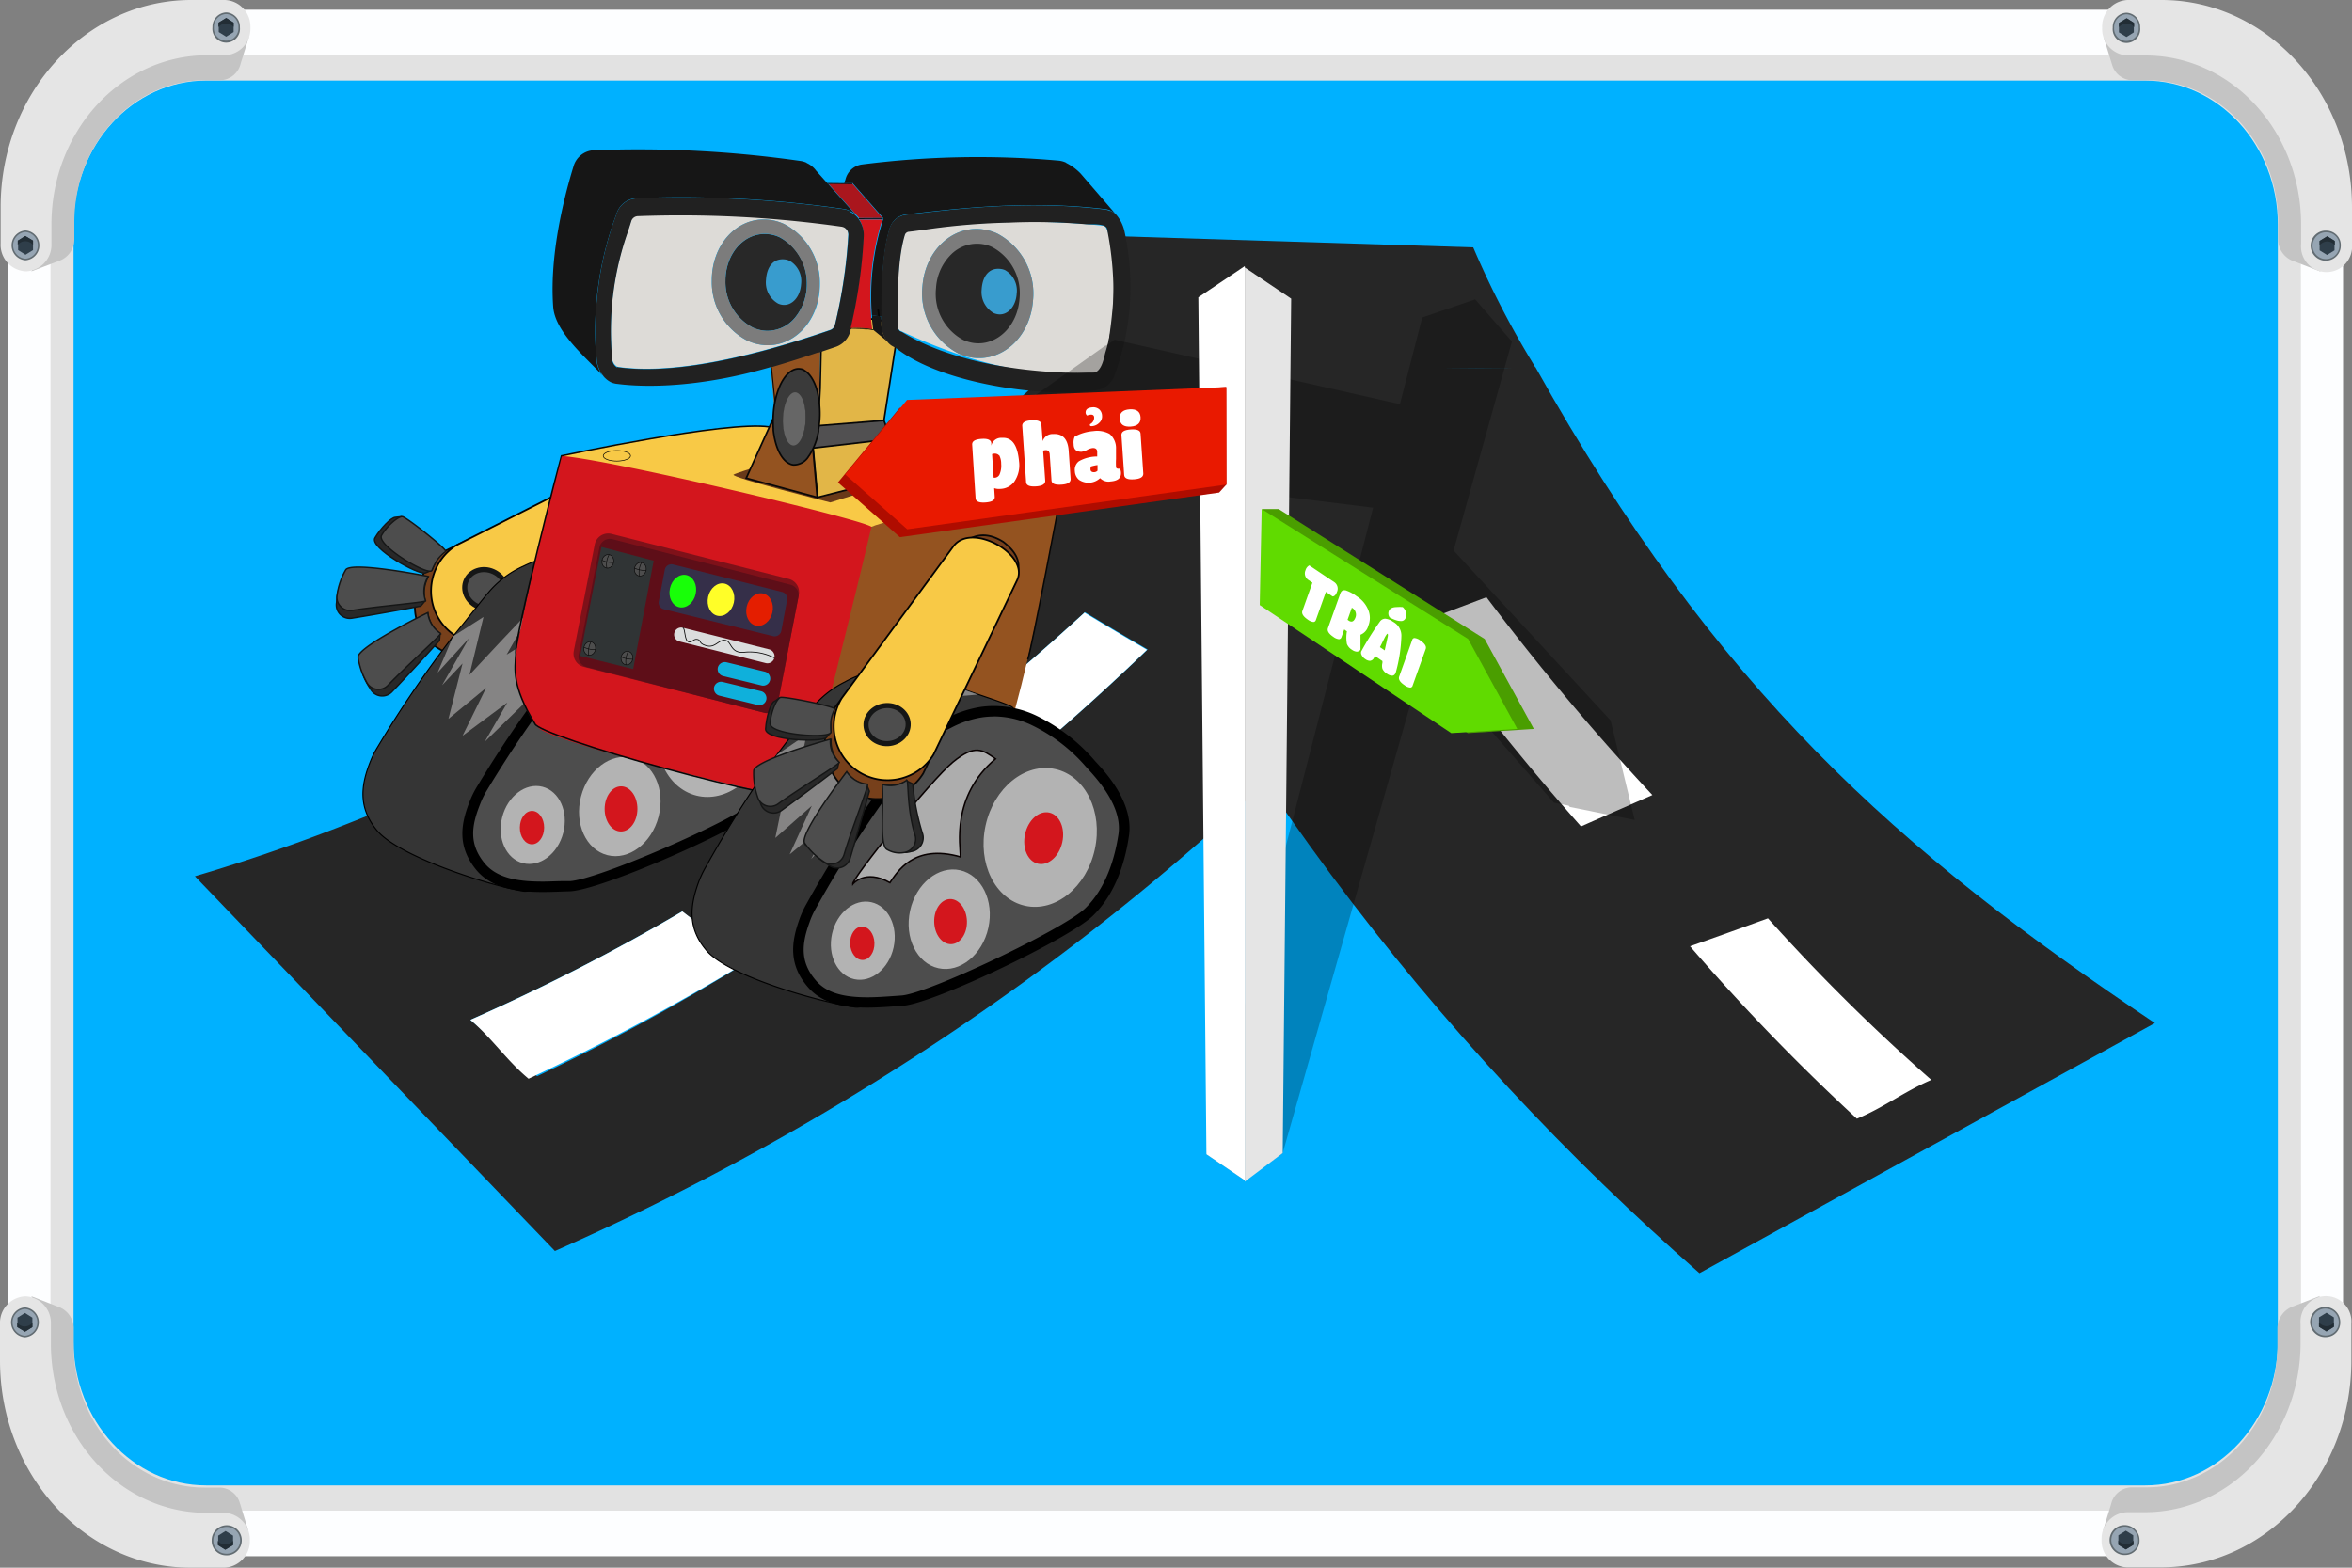 <svg id="Layer_1" data-name="Layer 1" xmlns="http://www.w3.org/2000/svg" xmlns:xlink="http://www.w3.org/1999/xlink" viewBox="0 0 300 200"><rect x="0" y="0" width="300" height="200" fill="#808080" stroke="none"/><defs><style>.cls-1{fill:#00b1ff;}.cls-2{fill:#e2e2e2;}.cls-3{fill:#fdfeff;}.cls-4{fill:#41b9fa;}.cls-5{fill:#c4c4c4;}.cls-6{fill:#e5e5e5;}.cls-7{fill:#626c72;}.cls-8{fill:#96a5b3;}.cls-9{fill:#2f3e4a;}.cls-10{fill:#222d35;}.cls-11{fill:#262626;}.cls-12{fill:#fff;}.cls-13{fill:#77401b;}.cls-13,.cls-26,.cls-41,.cls-44,.cls-46,.cls-48,.cls-50{stroke:#070707;}.cls-13,.cls-14,.cls-15,.cls-16,.cls-17,.cls-26,.cls-36,.cls-37,.cls-38,.cls-39,.cls-40,.cls-41,.cls-42,.cls-43,.cls-44,.cls-46,.cls-48,.cls-50{stroke-miterlimit:10;}.cls-13,.cls-14{stroke-width:0.22px;}.cls-14,.cls-18,.cls-42{fill:#f8c946;}.cls-14{stroke:#020202;}.cls-15,.cls-54{fill:#282828;}.cls-15,.cls-16,.cls-17{stroke:#151616;}.cls-15,.cls-16{stroke-width:0.18px;}.cls-16,.cls-17,.cls-21{fill:#4d4d4d;}.cls-17{stroke-width:0.65px;}.cls-19{fill:#683919;}.cls-20{fill:#353535;stroke-linejoin:round;stroke-width:0.14px;}.cls-20,.cls-42{stroke:#000;}.cls-22{fill:#b3b3b3;}.cls-23{fill:#f9f7f7;opacity:0.41;}.cls-24{fill:#d3161d;}.cls-25,.cls-48{fill:#945320;}.cls-26,.cls-37,.cls-41{fill:none;}.cls-26,.cls-43{stroke-width:0.19px;}.cls-27{fill:#7f1119;}.cls-28{fill:#5e0e18;}.cls-29{fill:#352f49;}.cls-30{fill:#e41e00;}.cls-31{fill:#fffe28;}.cls-32{fill:#18ff08;}.cls-33{fill:#dbdddd;}.cls-34{fill:#0fb0db;}.cls-35{fill:#303435;}.cls-36,.cls-37,.cls-38,.cls-39,.cls-40{stroke:#0a0a0a;stroke-width:0.08px;}.cls-36{fill:url(#radial-gradient);}.cls-38{fill:url(#radial-gradient-2);}.cls-39{fill:url(#radial-gradient-3);}.cls-40{fill:url(#radial-gradient-4);}.cls-41{stroke-width:0.1px;}.cls-42{stroke-width:0.08px;}.cls-43{fill:#adadad;stroke:#080000;}.cls-44{fill:#515051;}.cls-44,.cls-46,.cls-48,.cls-50{stroke-width:0.21px;}.cls-45{fill:#161616;}.cls-46{fill:#e2b647;}.cls-47{fill:#070707;}.cls-49{fill:#aa161d;}.cls-50{fill:#3a3a3a;}.cls-51{fill:#666;}.cls-52{fill:#dddbd7;}.cls-53{fill:#212121;}.cls-55{fill:#7c7c7c;}.cls-56{fill:#389cce;}.cls-57{fill:#020202;}.cls-58{fill:#0a0a0a;}.cls-59{opacity:0.26;}.cls-60{fill:#af0c00;}.cls-61{fill:#e91900;}.cls-62{fill:#4a9e00;}.cls-63{fill:#60db00;}</style><radialGradient id="radial-gradient" cx="-5286.04" cy="-1394.52" r="0.62" gradientTransform="matrix(0, -1.89, -1.89, 0, -2555.55, -9909.67)" gradientUnits="userSpaceOnUse"><stop offset="0.2" stop-color="#666"/><stop offset="0.57" stop-color="#585858"/><stop offset="1" stop-color="#4d4d4d"/></radialGradient><radialGradient id="radial-gradient-2" cx="-5288.56" cy="-1388.35" r="0.62" gradientTransform="matrix(0, -1.89, -1.89, 0, -2541.46, -9902.09)" xlink:href="#radial-gradient"/><radialGradient id="radial-gradient-3" cx="-5285.97" cy="-1388.51" r="0.62" gradientTransform="matrix(0, -1.89, -1.89, 0, -2546.5, -9898.41)" xlink:href="#radial-gradient"/><radialGradient id="radial-gradient-4" cx="-5288.3" cy="-1394.41" r="0.62" gradientTransform="matrix(0, -1.89, -1.89, 0, -2551.2, -9912.92)" xlink:href="#radial-gradient"/></defs><title>branch</title><path class="cls-1" d="M26.28,192.56c-10.87,0-19.72-9.61-19.72-21.42V28.64c0-11.82,8.85-21.43,19.72-21.43H273.65c10.87,0,19.71,9.61,19.71,21.43v142.5c0,11.81-8.84,21.42-19.71,21.42Z"/><path class="cls-2" d="M273.64,10.28c9.32,0,16.9,8.23,16.9,18.36v142.5c0,10.12-7.58,18.36-16.9,18.36H26.28c-9.32,0-16.9-8.24-16.9-18.36V28.64c0-10.13,7.58-18.36,16.9-18.36H273.64m0-6.13H26.28c-12.43,0-22.54,11-22.54,24.49v142.5c0,13.5,10.11,24.49,22.54,24.49H273.64c12.43,0,22.54-11,22.54-24.49V28.64c0-13.51-10.11-24.49-22.54-24.49"/><path class="cls-3" d="M273.65,1.24H26.28c-13.87,0-25.22,12.33-25.22,27.4v142.5c0,15.07,11.35,27.4,25.22,27.4H273.65c13.86,0,25.21-12.33,25.21-27.4V28.64c0-15.07-11.35-27.4-25.21-27.4m19.85,169.9a22.4,22.4,0,0,1-5.83,15.23,19,19,0,0,1-14,6.35H26.28a19,19,0,0,1-14-6.35,22.36,22.36,0,0,1-5.84-15.23V28.64A22.37,22.37,0,0,1,12.26,13.4a18.94,18.94,0,0,1,14-6.34H273.65a19,19,0,0,1,14,6.34,22.41,22.41,0,0,1,5.83,15.24Z"/><path class="cls-4" d="M30.73,8a3.52,3.52,0,0,1-.13.43Z"/><path class="cls-5" d="M31.76,4.7,30.73,8l-.13.43h0a2.74,2.74,0,0,1-2.51,1.81h-1.9C17,10.22,9.48,18.35,9.48,28.37v2.07a2.92,2.92,0,0,1-2,2.86h0L4,34.62l1-1.89a1.89,1.89,0,0,1-.2-.2A3.1,3.1,0,0,1,4,30.44V26.5C4,14.23,13.17,4.29,24.47,4.29h3.62A2.71,2.71,0,0,1,30.4,5.68Z"/><path class="cls-6" d="M31.94,3.52h0A3.39,3.39,0,0,1,28.7,7.05H26.44c-11,0-19.88,9.67-19.88,21.6V31.1a3.38,3.38,0,0,1-3.24,3.52A3.38,3.38,0,0,1,.08,31.1V26.42C.08,11.83,11,0,24.39,0H28.7a3.39,3.39,0,0,1,3.24,3.52"/><path class="cls-7" d="M3.25,29.4a1.91,1.91,0,0,1,0,3.81,1.91,1.91,0,0,1,0-3.81"/><path class="cls-8" d="M3.25,29.6a1.71,1.71,0,0,1,0,3.41,1.71,1.71,0,0,1,0-3.41"/><polygon class="cls-9" points="4.21 30.7 4.21 31.91 3.25 32.5 2.31 31.91 2.31 30.7 3.25 30.11 4.21 30.7"/><path class="cls-10" d="M4.21,30.7v.55a1.31,1.31,0,0,0-1-.47,1.2,1.2,0,0,0-.95.47V30.7l.94-.59Z"/><path class="cls-7" d="M28.85,1.58A1.84,1.84,0,0,1,30.6,3.49a1.76,1.76,0,1,1-3.5,0,1.84,1.84,0,0,1,1.75-1.91"/><path class="cls-8" d="M28.85,1.79a1.63,1.63,0,0,1,1.56,1.7,1.57,1.57,0,1,1-3.13,0,1.64,1.64,0,0,1,1.57-1.7"/><polygon class="cls-9" points="29.8 2.89 29.8 4.09 28.85 4.68 27.9 4.09 27.9 2.89 28.85 2.3 29.8 2.89"/><path class="cls-10" d="M29.8,2.89v.54A1.34,1.34,0,0,0,28.86,3a1.26,1.26,0,0,0-1,.47V2.89l1-.6Z"/><path class="cls-5" d="M268.32,4.73l1,3.28.14.43h0a2.72,2.72,0,0,0,2.51,1.8h1.9c9.23,0,16.71,8.13,16.71,18.16v2.06a2.94,2.94,0,0,0,2,2.87h0l3.41,1.32-1-1.9a1.21,1.21,0,0,0,.2-.19,3.07,3.07,0,0,0,.8-2.1V26.54c0-12.27-9.15-22.21-20.44-22.21H272a2.68,2.68,0,0,0-2.31,1.38Z"/><path class="cls-6" d="M268.13,3.56h0a3.39,3.39,0,0,0,3.25,3.52h2.26c11,0,19.87,9.67,19.87,21.6v2.46a3.26,3.26,0,1,0,6.49,0V26.46C300,11.86,289.11,0,275.69,0h-4.31a3.39,3.39,0,0,0-3.25,3.52"/><path class="cls-7" d="M296.82,29.43a1.92,1.92,0,1,0,1.75,1.91,1.84,1.84,0,0,0-1.75-1.91"/><path class="cls-8" d="M296.82,29.64a1.71,1.71,0,1,0,1.57,1.7,1.63,1.63,0,0,0-1.57-1.7"/><polygon class="cls-9" points="295.87 30.74 295.87 31.94 296.82 32.53 297.77 31.94 297.77 30.74 296.82 30.15 295.87 30.74"/><path class="cls-10" d="M295.87,30.74v.54a1.38,1.38,0,0,1,.94-.47,1.26,1.26,0,0,1,1,.47v-.54l-.95-.6Z"/><path class="cls-7" d="M271.23,1.62a1.83,1.83,0,0,0-1.75,1.91,1.76,1.76,0,1,0,3.5,0,1.84,1.84,0,0,0-1.75-1.91"/><path class="cls-8" d="M271.23,1.82a1.64,1.64,0,0,0-1.57,1.71,1.57,1.57,0,1,0,3.13,0,1.64,1.64,0,0,0-1.56-1.71"/><polygon class="cls-9" points="270.27 2.92 270.27 4.13 271.23 4.72 272.17 4.13 272.17 2.92 271.23 2.33 270.27 2.92"/><path class="cls-10" d="M270.27,2.93v.54a1.31,1.31,0,0,1,1-.47,1.2,1.2,0,0,1,.95.47V2.93l-.94-.6Z"/><path class="cls-5" d="M31.68,195.3l-1-3.28-.14-.43h0A2.73,2.73,0,0,0,28,189.78h-1.9c-9.23,0-16.71-8.13-16.71-18.15v-2.07a2.92,2.92,0,0,0-2-2.86h0L4,165.37l1,1.9a1.26,1.26,0,0,0-.2.2,3,3,0,0,0-.8,2.09v3.94c0,12.27,9.15,22.21,20.44,22.21H28a2.69,2.69,0,0,0,2.31-1.39Z"/><path class="cls-6" d="M31.87,196.48h0A3.4,3.4,0,0,0,28.62,193H26.36c-11,0-19.87-9.67-19.87-21.6V168.9a3.39,3.39,0,0,0-3.25-3.52A3.38,3.38,0,0,0,0,168.9v4.68C0,188.17,10.89,200,24.31,200h4.31a3.4,3.4,0,0,0,3.25-3.52"/><path class="cls-7" d="M3.18,170.6a1.91,1.91,0,0,0,0-3.81,1.91,1.91,0,0,0,0,3.81"/><path class="cls-8" d="M3.18,170.4a1.71,1.71,0,0,0,0-3.41,1.71,1.71,0,0,0,0,3.41"/><polygon class="cls-9" points="4.13 169.3 4.13 168.1 3.18 167.5 2.23 168.1 2.23 169.3 3.18 169.89 4.13 169.3"/><path class="cls-10" d="M4.13,169.3v-.55a1.28,1.28,0,0,1-.94.47,1.22,1.22,0,0,1-1-.47v.55l1,.59Z"/><path class="cls-7" d="M28.77,198.42A1.92,1.92,0,1,0,27,196.51a1.84,1.84,0,0,0,1.75,1.91"/><path class="cls-8" d="M28.77,198.21a1.71,1.71,0,1,0-1.56-1.7,1.64,1.64,0,0,0,1.56,1.7"/><polygon class="cls-9" points="29.73 197.11 29.73 195.91 28.77 195.32 27.83 195.91 27.83 197.11 28.77 197.7 29.73 197.11"/><path class="cls-10" d="M29.73,197.11v-.54a1.38,1.38,0,0,1-.95.47,1.23,1.23,0,0,1-1-.47v.54l.94.6Z"/><path class="cls-5" d="M268.24,195.27l1-3.28.13-.44h0a2.74,2.74,0,0,1,2.51-1.8h1.9c9.23,0,16.71-8.13,16.71-18.16v-2.06a3,3,0,0,1,2-2.87h0l3.41-1.32-1,1.9a1.8,1.8,0,0,1,.2.19,3.12,3.12,0,0,1,.8,2.1v3.93c0,12.27-9.15,22.21-20.44,22.21h-3.63a2.7,2.7,0,0,1-2.31-1.38Z"/><path class="cls-6" d="M268.06,196.44h0a3.38,3.38,0,0,1,3.24-3.52h2.26c11,0,19.88-9.67,19.88-21.6v-2.46a3.25,3.25,0,1,1,6.48,0v4.69c0,14.59-10.88,26.41-24.31,26.41H271.3a3.38,3.38,0,0,1-3.24-3.52"/><path class="cls-7" d="M296.75,170.57a1.92,1.92,0,1,1,1.75-1.91,1.84,1.84,0,0,1-1.75,1.91"/><path class="cls-8" d="M296.75,170.36a1.71,1.71,0,1,1,1.56-1.7,1.64,1.64,0,0,1-1.56,1.7"/><polygon class="cls-9" points="295.79 169.26 295.79 168.06 296.75 167.47 297.69 168.06 297.69 169.26 296.75 169.85 295.79 169.26"/><path class="cls-10" d="M295.79,169.26v-.54a1.38,1.38,0,0,0,.95.47,1.23,1.23,0,0,0,.95-.47v.54l-.94.6Z"/><path class="cls-7" d="M271.15,198.38a1.91,1.91,0,1,1,1.75-1.91,1.83,1.83,0,0,1-1.75,1.91"/><path class="cls-8" d="M271.15,198.18a1.71,1.71,0,1,1,1.57-1.71,1.64,1.64,0,0,1-1.57,1.71"/><polygon class="cls-9" points="270.2 197.07 270.2 195.87 271.15 195.28 272.1 195.87 272.1 197.07 271.15 197.67 270.2 197.07"/><path class="cls-10" d="M270.2,197.08v-.55a1.28,1.28,0,0,0,.94.47,1.22,1.22,0,0,0,1-.47v.55l-1,.59Z"/><path class="cls-11" d="M135.52,45.79c-34.29,32.45-72.59,54.78-110.66,66L70.78,159.6c40.45-17.86,81.62-45.82,114.82-85.36C173.28,68.33,148.41,53.55,135.52,45.79Zm-67,91.52q-4.26-3.56-8.52-7.2a266.76,266.76,0,0,0,27-13.82c2.81,2.15,5.6,4.27,8.4,6.36A271.19,271.19,0,0,1,68.49,137.31Zm52.67-32.65q-4.08-2.73-8.21-5.56a316.1,316.1,0,0,0,25.4-21q4,2.43,8,4.76A319.8,319.8,0,0,1,121.16,104.66Z"/><path class="cls-12" d="M138.35,78.14a316.1,316.1,0,0,1-25.4,21q4.13,2.84,8.22,5.56A323.63,323.63,0,0,0,146.3,82.9q-4-2.34-8-4.76"/><path class="cls-12" d="M87,116.29a263.68,263.68,0,0,1-27,13.82c2.84,2.43,4.58,5.14,7.42,7.51a288.23,288.23,0,0,0,28-15c-2.79-2.09-5.6-4.21-8.4-6.36"/><path class="cls-11" d="M195.84,47l-63.16-.17L138.26,30l49.65,1.56a115.45,115.45,0,0,0,7.83,15.14Z"/><path class="cls-11" d="M274.86,130.52l-58.09,31.91C183.5,133.3,152.56,94.32,132.68,46.66c13.53-1.95,45.91.93,63.16.17C218.88,88,241.89,108.43,274.86,130.52Z"/><path class="cls-12" d="M189.6,76.19a314,314,0,0,0,21.16,25.24q-4.57,2-9.1,4a321.93,321.93,0,0,1-20.74-26c2.87-1.05,5.77-2.13,8.68-3.24Z"/><path class="cls-12" d="M225.5,117.15a246.77,246.77,0,0,0,20.84,20.62c-3.44,1.47-6.08,3.54-9.49,4.95a269.63,269.63,0,0,1-21.28-22c3.3-1.16,6.6-2.35,9.93-3.56Z"/><path class="cls-13" d="M56.72,70.31,77.44,60.23c3.47-1.82,6.23-2.5,8.2.73h0c1.58,3.34.06,4.6-2.88,6.78L63.21,82.79a6.88,6.88,0,0,1-9.45-2.27h0C51.78,77.3,53.49,72.29,56.72,70.31Z"/><path class="cls-14" d="M58.28,69.52,79.7,58.68C83.18,56.86,88,64,85,66.19l-19.55,15A6.88,6.88,0,0,1,56,79h0A6.89,6.89,0,0,1,58.28,69.52Z"/><path class="cls-15" d="M54.24,76.64a4.06,4.06,0,0,1,.37-3c-2.91-.58-10.11-1-10.81-.06a8.18,8.18,0,0,0-.87,3.29,1.71,1.71,0,0,0,1.92,2c3.48-.55,8.82-1.55,8.82-1.55Z"/><path class="cls-16" d="M54.63,73.54c-2.91-.58-9.82-1.76-10.52-.86A8.92,8.92,0,0,0,43,75.87a1.69,1.69,0,0,0,1.92,2c3.48-.55,9.16-1,9.37-1.21A3.57,3.57,0,0,1,54.63,73.54Z"/><path class="cls-15" d="M56.13,80.86a4.05,4.05,0,0,1-1.55-2.65c-2.67,1.3-8.63,5.35-8.64,6.49a8.16,8.16,0,0,0,1.29,3.15,1.71,1.71,0,0,0,2.74.43c2.44-2.54,6.09-6.57,6.09-6.57Z"/><path class="cls-16" d="M54.57,78.16c-2.67,1.3-8.89,4.54-8.9,5.67A9,9,0,0,0,46.75,87a1.69,1.69,0,0,0,2.74.43c2.44-2.54,6.7-6.33,6.73-6.62A3.55,3.55,0,0,1,54.57,78.16Z"/><path class="cls-15" d="M60.9,82.67a4,4,0,0,1-2.92-1c-1.14,2.74-3.19,7.29-2.45,8.15.51.58.56.68,1.8,1.1a1.76,1.76,0,0,0,2.34-1.49,30.09,30.09,0,0,1,1.73-6.12Z"/><path class="cls-16" d="M57.94,81.68c-1.14,2.74-3.93,6.85-3.19,7.71a3.14,3.14,0,0,0,1.68,1.28,1.74,1.74,0,0,0,2.34-1.49c.64-3.46,2.35-6.34,2.18-6.59A3.54,3.54,0,0,1,57.94,81.68Z"/><path class="cls-15" d="M56,70.74l-.91,2s-.67.31-.83.36c-.86.3-7.16-3.21-6.43-4.47S49.92,66,50.43,66c.06,0,.74-.08.74-.08S56.39,70.63,56,70.74Z"/><path class="cls-16" d="M56.83,70.38a4.73,4.73,0,0,0-1.08,1.09,7.65,7.65,0,0,0-.65,1.29c-.38.83-7.16-3.21-6.43-4.47s2.15-2.44,2.66-2.38S57.28,70.26,56.83,70.38Z"/><ellipse class="cls-17" cx="61.93" cy="75.14" rx="2.43" ry="2.69" transform="translate(-31.91 101.14) rotate(-65.99)"/><path class="cls-18" d="M71.59,58.16S90,54,97.76,54.4A381,381,0,0,1,135.07,63c-2.39,1.05-21.54,4.3-24.14,4.22S78,60.64,71.59,58.16Z"/><path class="cls-19" d="M105.91,64.1s7.65-2.42,8.39-2.49S101.51,58,101.51,58s-7.41,2.23-7.94,2.55S105.91,64.1,105.91,64.1Z"/><path class="cls-20" d="M47.26,97.11a11.76,11.76,0,0,1,.93-1.84,145.9,145.9,0,0,1,9.6-14.09c2.07-2.51,3.38-4.25,4.45-5.52a12.52,12.52,0,0,1,4.55-3.44,14,14,0,0,1,4.38-1.33,14.19,14.19,0,0,1,7.06,1.3C83.85,74.53,87,75.47,88,76.13c.92,1.07,4.41,7.42,3.6,11.8-.58,3.15-1.94,7.31-5,10.06s-16,16.37-19.93,15.69c-4.58-.8-15.91-4.45-18.62-7.77C45.63,102.94,46.07,100.09,47.26,97.11Z"/><path class="cls-21" d="M69.25,113.13c-2.72,0-6.08-.29-8-2.59-2.2-2.69-1.87-5.2-.7-8.13a11.77,11.77,0,0,1,.87-1.74,151.67,151.67,0,0,1,9.55-14c1.15-1.39,2.06-2.54,2.83-3.51.62-.78,1.14-1.44,1.62-2a12,12,0,0,1,4.31-3.26A13.55,13.55,0,0,1,84,76.61a11.33,11.33,0,0,1,1.3-.07,12,12,0,0,1,5.38,1.3,21.88,21.88,0,0,1,7,5.69l.35.4c2.94,3.37,4.18,6.39,3.71,9-.54,2.94-1.81,7-4.78,9.69S76.33,112.92,72.66,113l-.84,0C71,113.1,70.12,113.13,69.25,113.13Z"/><path d="M85.25,77.21a11.26,11.26,0,0,1,5.08,1.23A21.31,21.31,0,0,1,97.09,84l.23.28.12.14c2.8,3.2,4,6,3.56,8.4-.52,2.84-1.74,6.76-4.57,9.31s-20.31,10.17-23.79,10.28l-.85,0c-.83,0-1.68.06-2.54.06-2.73,0-5.75-.28-7.44-2.34-2-2.44-1.68-4.75-.6-7.46A11,11,0,0,1,62,101a147.61,147.61,0,0,1,9.49-13.94c1.15-1.38,2.08-2.56,2.83-3.51.61-.77,1.14-1.44,1.61-2A11.51,11.51,0,0,1,80,78.49a13.12,13.12,0,0,1,4-1.21,9.87,9.87,0,0,1,1.22-.07m0-1.34a10.39,10.39,0,0,0-1.37.08,13.7,13.7,0,0,0-4.38,1.32,12.75,12.75,0,0,0-4.56,3.44c-1.07,1.28-2.37,3-4.44,5.52a149.44,149.44,0,0,0-9.61,14.09,11.71,11.71,0,0,0-.92,1.84c-1.2,3-1.63,5.83.8,8.81,2,2.41,5.29,2.83,8.48,2.83,1.19,0,2.36-.06,3.44-.09,4-.13,21.59-7.88,24.64-10.63s4.41-6.9,5-10.06c.8-4.37-3.06-8.59-4-9.66a23.23,23.23,0,0,0-7.4-6.11,12.57,12.57,0,0,0-5.69-1.38Z"/><ellipse class="cls-22" cx="91.02" cy="92.84" rx="8.93" ry="7.13" transform="translate(-21.48 158.03) rotate(-75.66)"/><ellipse class="cls-22" cx="79.06" cy="102.89" rx="6.4" ry="5.11" transform="translate(-40.21 154.01) rotate(-75.66)"/><ellipse class="cls-22" cx="67.95" cy="105.25" rx="5.03" ry="4.02" transform="translate(-50.85 145.01) rotate(-75.66)"/><path class="cls-23" d="M57.79,81.18l3.88-2.47L59.88,86.1s8.16-8.8,8-8.4-3.26,5.82-3.26,5.82l4.67-2.88-3.18,5.82,4.86-2.76-1.68,3,2-1.29-9.46,9.22,2.88-5L59,93.87l3-6.11-4.8,3.95L59,84.64l-2.61,2.78,3.43-6-4,4.39Z"/><polygon class="cls-23" points="77.27 71.82 72.05 72.96 76.98 72.98 72.74 74.48 80.17 73.68 78.56 74.63 83.69 74.36 77.27 71.82"/><ellipse class="cls-24" cx="91.46" cy="92.96" rx="3.34" ry="2.43" transform="translate(-21.25 158.54) rotate(-75.66)"/><ellipse class="cls-24" cx="79.22" cy="103.2" rx="2.88" ry="2.09" transform="translate(-24.51 181.73) rotate(-89.62)"/><ellipse class="cls-24" cx="67.86" cy="105.58" rx="2.13" ry="1.55" transform="translate(-38.17 172.74) rotate(-89.62)"/><path class="cls-25" d="M135.3,63s-4.94,28.93-8.73,35.67c-2.54,1.32-18.79,4.62-23.49,3.54.22-3.4,6.23-32.9,8.07-35C113.22,66.24,127.66,63.38,135.3,63Z"/><path class="cls-24" d="M71.59,58.16S67.72,72.64,65.8,83.47c-.74,4.18,2.31,9.1,2.94,9.41,1.2,1.73,35.62,10.44,38,9.52a11.72,11.72,0,0,1-1.81-9.59c1.67-7.1,4.23-17,6.22-25.6C110,66.25,78,58.65,71.59,58.16Z"/><path class="cls-26" d="M98.12,54.46c-5.45-.82-26.53,3.7-26.53,3.7S65.44,81.83,65.8,83.47c-.11,1.81-.57,4,2.43,8.86.39,1.56,30.8,10.25,38.51,10.07"/><path class="cls-26" d="M111.32,57s23.11,5.32,24,6c0,0-3.76,20-4.23,21.13"/><path class="cls-27" d="M100.61,73.86,78,68.11a1.75,1.75,0,0,0-2.14,1.35L73.18,83.08a1.74,1.74,0,0,0,1.28,2l22.67,5.75a1.74,1.74,0,0,0,2.14-1.35l2.62-13.62A1.73,1.73,0,0,0,100.61,73.86Z"/><path class="cls-28" d="M100.83,74.6,78.14,68.79a1.36,1.36,0,0,0-1.67,1L73.81,83.53a1.36,1.36,0,0,0,1,1.57l22.68,5.84a1.35,1.35,0,0,0,1.67-1l2.67-13.72A1.36,1.36,0,0,0,100.83,74.6Z"/><path class="cls-29" d="M84.65,77.72l14,3.45a.87.87,0,0,0,1-.65l.75-4a.87.87,0,0,0-.65-1L85.8,72a.87.87,0,0,0-1,.65l-.76,4A.87.87,0,0,0,84.65,77.72Z"/><ellipse class="cls-30" cx="96.88" cy="77.76" rx="2.1" ry="1.68" transform="translate(0.13 155.69) rotate(-77.6)"/><ellipse class="cls-31" cx="91.96" cy="76.51" rx="2.1" ry="1.68" transform="translate(-2.51 149.89) rotate(-77.6)"/><ellipse class="cls-32" cx="87.1" cy="75.42" rx="2.1" ry="1.68" transform="translate(-5.27 144.29) rotate(-77.6)"/><path class="cls-33" d="M86.68,81.84l11,2.76a.91.91,0,0,0,1.09-.67h0a.91.91,0,0,0-.68-1.09l-11-2.76a.9.9,0,0,0-1.08.67h0A.9.9,0,0,0,86.68,81.84Z"/><path class="cls-34" d="M91.76,88.75l4.89,1.19a.9.9,0,0,0,1.09-.67h0a.91.91,0,0,0-.68-1.09L92.17,87a.91.91,0,0,0-1.09.68h0A.92.92,0,0,0,91.76,88.75Z"/><path class="cls-34" d="M92.24,86.25l4.9,1.2a.9.9,0,0,0,1.08-.68h0a.9.9,0,0,0-.67-1.08l-4.9-1.2a.92.92,0,0,0-1.09.68h0A.91.91,0,0,0,92.24,86.25Z"/><polygon class="cls-35" points="83.38 71.53 76.71 69.78 74 83.68 80.76 85.36 83.38 71.53"/><ellipse class="cls-36" cx="77.52" cy="71.62" rx="0.87" ry="0.75" transform="translate(-7.58 134.03) rotate(-78.99)"/><path class="cls-37" d="M77.69,70.76a2.6,2.6,0,0,0-.29,1.72"/><path class="cls-37" d="M78.26,71.76a3.11,3.11,0,0,1-1.48-.29"/><ellipse class="cls-38" cx="79.97" cy="83.95" rx="0.87" ry="0.75" transform="translate(-17.71 146.42) rotate(-78.99)"/><path class="cls-37" d="M80.14,83.1a2.67,2.67,0,0,0-.29,1.72"/><path class="cls-37" d="M80.71,84.1a3.25,3.25,0,0,1-1.48-.29"/><ellipse class="cls-39" cx="75.22" cy="82.73" rx="0.87" ry="0.75" transform="translate(-20.36 140.77) rotate(-78.99)"/><path class="cls-37" d="M75.39,81.88a2.6,2.6,0,0,0-.29,1.72"/><path class="cls-37" d="M76,82.88a3.25,3.25,0,0,1-1.48-.29"/><ellipse class="cls-40" cx="81.67" cy="72.63" rx="0.87" ry="0.75" transform="translate(-5.22 138.92) rotate(-78.99)"/><path class="cls-37" d="M81.83,71.77a2.62,2.62,0,0,0-.28,1.72"/><path class="cls-37" d="M82.41,72.77a3.11,3.11,0,0,1-1.48-.29"/><path class="cls-41" d="M98.78,83.93a7,7,0,0,0-3.73-.73c-1.92.26-1.69-1.37-2.53-1.51s-1.27,1-2.38.7-.65-.71-1.19-.81-.65.46-1.15.29-.4-1.78-.71-1.79"/><ellipse class="cls-42" cx="78.68" cy="58.16" rx="1.74" ry="0.67" transform="translate(-0.23 0.31) rotate(-0.23)"/><path class="cls-20" d="M89.09,112.58a12.71,12.71,0,0,1,.87-1.87A147.81,147.81,0,0,1,99.08,96.3c2-2.57,3.23-4.35,4.26-5.67A12.67,12.67,0,0,1,107.77,87a12.51,12.51,0,0,1,11.44-.41c5.69,2.15,8.82,3,9.89,3.61,1,1,4.66,7.26,4,11.66-.47,3.18-1.69,7.38-4.65,10.23S113,129,109.06,128.48c-4.6-.64-16-3.91-18.86-7.13C87.67,118.46,88,115.6,89.09,112.58Z"/><path class="cls-21" d="M110.61,127.87c-3.41,0-5.64-.75-7-2.34-2.29-2.62-2-5.13-1-8.1a11.59,11.59,0,0,1,.81-1.77,151.29,151.29,0,0,1,9.07-14.33c1.1-1.42,2-2.6,2.7-3.59.6-.8,1.1-1.49,1.56-2.07a12,12,0,0,1,4.2-3.41,13.65,13.65,0,0,1,4.13-1.4,10.6,10.6,0,0,1,1.69-.13,12,12,0,0,1,5,1.13A21.91,21.91,0,0,1,139,97.31l.36.39c3.05,3.26,4.4,6.24,4,8.84-.44,2.95-1.57,7.06-4.45,9.84s-20.18,11-23.85,11.26l-.84.06C113,127.78,111.81,127.87,110.61,127.87Z"/><path d="M126.76,91.4h0a11.31,11.31,0,0,1,4.75,1.07,21.28,21.28,0,0,1,6.94,5.28l.25.27.12.14c2.9,3.11,4.2,5.89,3.84,8.28-.43,2.85-1.51,6.81-4.25,9.45S118.45,126.74,115,127l-.85.06c-1.15.08-2.34.17-3.53.17-3.23,0-5.25-.65-6.52-2.11-2.08-2.37-1.85-4.69-.85-7.44A10.27,10.27,0,0,1,104,116a147.12,147.12,0,0,1,9-14.25q1.64-2.14,2.7-3.6c.59-.8,1.1-1.49,1.55-2.06a11.33,11.33,0,0,1,4-3.21,12.68,12.68,0,0,1,3.94-1.35,10.54,10.54,0,0,1,1.59-.12m0-1.34a11.75,11.75,0,0,0-1.78.13,14.26,14.26,0,0,0-4.34,1.47,12.76,12.76,0,0,0-4.43,3.59c-1,1.32-2.28,3.1-4.26,5.67a147.81,147.81,0,0,0-9.12,14.41,11.71,11.71,0,0,0-.86,1.87c-1.09,3-1.43,5.88,1.1,8.77,1.83,2.1,4.68,2.57,7.53,2.57,1.54,0,3.08-.14,4.47-.23,4-.26,21.31-8.6,24.27-11.45s4.17-7,4.64-10.23c.66-4.4-3.34-8.48-4.3-9.52a23.19,23.19,0,0,0-7.6-5.86,12.63,12.63,0,0,0-5.32-1.19Z"/><ellipse class="cls-22" cx="132.68" cy="106.84" rx="8.93" ry="7.13" transform="translate(-0.16 213.48) rotate(-77.6)"/><ellipse class="cls-22" cx="121.08" cy="117.29" rx="6.4" ry="5.11" transform="translate(-19.48 210.34) rotate(-77.6)"/><ellipse class="cls-22" cx="110.05" cy="120.02" rx="5.03" ry="4.02" transform="translate(-30.8 201.72) rotate(-77.6)"/><path class="cls-23" d="M99.08,96.3l3.8-2.6-1.55,7.45s7.86-9.07,7.68-8.66-3.07,5.92-3.07,5.92l4.57-3-3,5.93,4.77-2.93-1.58,3,1.92-1.36-9.15,9.53,2.71-5.13L100.72,109l2.83-6.21-4.66,4.11,1.47-7.13-2.51,2.87,3.23-6.12L97.24,101Z"/><polygon class="cls-23" points="118.24 86.29 113.06 87.61 117.98 87.46 113.8 89.11 121.2 88.05 119.62 89.05 124.74 88.61 118.24 86.29"/><ellipse class="cls-24" cx="133.13" cy="106.94" rx="3.34" ry="2.43" transform="translate(0.09 213.99) rotate(-77.6)"/><ellipse class="cls-24" cx="121.24" cy="117.59" rx="2.09" ry="2.88" transform="translate(-3.15 3.33) rotate(-1.56)"/><ellipse class="cls-24" cx="109.98" cy="120.35" rx="1.55" ry="2.13" transform="translate(-3.23 3.03) rotate(-1.56)"/><path class="cls-43" d="M108.76,112.81s1.57-2,4.75-.2c.92-1.32,3-5,9-3.29,0-1.41-1.21-7.71,4.47-12.51-1.62-1.15-2.61-1.91-5.43.41S108.65,112.08,108.76,112.81Z"/><path class="cls-13" d="M106.32,90.48l14-18.35c2.28-3.2,4.43-5,7.65-3h0c2.92,2.27,2.12,4.08.49,7.35L117.75,98.68a6.89,6.89,0,0,1-9.46,2.24h0C105.07,98.94,104.34,93.69,106.32,90.48Z"/><path class="cls-14" d="M107.37,89.06l14.22-19.34c2.28-3.19,9.77,1,8.14,4.31L119.07,96.28a6.9,6.9,0,0,1-9.46,2.24h0A6.89,6.89,0,0,1,107.37,89.06Z"/><path class="cls-15" d="M107,97.24a4,4,0,0,1-1-2.89c-2.87.8-9.46,3.71-9.68,4.82a8.18,8.18,0,0,0,.7,3.33,1.72,1.72,0,0,0,2.62.92c2.86-2.06,7.17-5.36,7.17-5.36Z"/><path class="cls-16" d="M105.92,94.3c-2.86.79-9.56,2.85-9.78,4a9.16,9.16,0,0,0,.48,3.34,1.7,1.7,0,0,0,2.62.92c2.86-2.06,7.73-5,7.82-5.3A3.57,3.57,0,0,1,105.92,94.3Z"/><path class="cls-15" d="M110.56,100.15A4,4,0,0,1,108,98.49c-1.8,2.36-5.29,8.66-4.79,9.69a8.06,8.06,0,0,0,2.57,2.22,1.71,1.71,0,0,0,2.64-.85c1-3.36,2.47-8.61,2.47-8.61Z"/><path class="cls-16" d="M108,98.45c-1.8,2.36-5.89,8-5.39,9.08a9,9,0,0,0,2.41,2.36,1.69,1.69,0,0,0,2.64-.85c1-3.37,3.12-8.67,3-9A3.53,3.53,0,0,1,108,98.45Z"/><path class="cls-15" d="M115.63,99.62a4,4,0,0,1-3,.46c.22,3,.43,7.94,1.48,8.37a2.84,2.84,0,0,0,2.11.18,1.77,1.77,0,0,0,1.41-2.39,29.63,29.63,0,0,1-1.21-6.24Z"/><path class="cls-16" d="M112.54,100.07c.22,3-.41,7.88.64,8.32a3.1,3.1,0,0,0,2.07.38,1.74,1.74,0,0,0,1.42-2.38c-1-3.38-.77-6.72-1-6.86A3.58,3.58,0,0,1,112.54,100.07Z"/><path class="cls-15" d="M105.89,91.17l.1,2.22s-.46.58-.58.7c-.63.65-7.83.36-7.75-1.09s.63-3.35,1.11-3.52c.06,0,.62-.42.62-.42S106.18,90.9,105.89,91.17Z"/><path class="cls-16" d="M106.46,90.48a4.58,4.58,0,0,0-.47,1.46,7.55,7.55,0,0,0,0,1.45c0,.91-7.84.37-7.76-1.09s.82-3.15,1.3-3.32S106.8,90.17,106.46,90.48Z"/><ellipse class="cls-17" cx="113.16" cy="92.43" rx="2.69" ry="2.43" transform="translate(-4.39 5.65) rotate(-2.8)"/><path class="cls-44" d="M113,55a2.3,2.3,0,0,1-2.09,2.45v0L101,57.25l.11-5,9.92.22A2.31,2.31,0,0,1,113,55Z"/><path class="cls-45" d="M111.18,40.41l0,.26h0c0-.08,0-.17,0-.26m-1.62-12.55h0M136,20.79a6.79,6.79,0,0,1,1.84,1.36h0l4.5,5.21a2.43,2.43,0,0,0-.7-.5,2.25,2.25,0,0,0-.64-.18c-10.59-1.28-21,.19-25.42.67a2.53,2.53,0,0,0-2.11,1.85c-1,3.27-1,8-1,11.21l-1.26-.19a32.15,32.15,0,0,1,1.45-12.28h0v-.06h0v-.06h0l-3.86-4.39v-.05h-1.1c0-.15.08-.3.13-.44A2.54,2.54,0,0,1,109.83,21a116.4,116.4,0,0,1,25.26-.5,2.92,2.92,0,0,1,.88.25"/><path class="cls-46" d="M112.15,40.7l2,1.64a2.91,2.91,0,0,0,.31.3l-1.71,11-8.4.67.26-4.75.13-5.8L107,43a3.19,3.19,0,0,0,2-2.25c0-.07,0-.14,0-.21v.06l.42,0,2.06.11.58.09V40.7M112,39.38l.15,1.26h0c0-.16-.1-.59-.16-1.26h0"/><path class="cls-47" d="M104.08,55.3l0,0h0v0m7.13-14.63,0,.17h0c0-.05,0-.11,0-.17h0"/><path class="cls-25" d="M104.3,54.67v.06h0v0m.34-10.84-.17,7.45c-.24-1.94-1.08-3.45-2.08-3.91a1.86,1.86,0,0,0-.46-.13c-1-.11-2.59,2.72-3.21,4.17l-.49-5.58c1.9-.56,4-1.21,6.31-2"/><path class="cls-47" d="M98.46,46.83,99,52.17l-.09.22-.58-5.52.15,0"/><polygon class="cls-46" points="112.7 56.12 103.72 57.16 104.29 63.45 113.06 61.21 112.7 56.12"/><path class="cls-48" d="M98.48,53.71,95.18,61l9.06,2.45-.56-6.29c-.55.74-1.84,2-2.51,1.88a1.32,1.32,0,0,1-.47-.13C99.68,58.44,98.48,53.71,98.48,53.71Z"/><path class="cls-24" d="M109.56,27.87v0l0,0h0m3,.07a32.15,32.15,0,0,0-1.45,12.28h0l0,.19c0,.09,0,.18,0,.26s0,.12,0,.17c.06.62.12,1,.14,1.17a10.72,10.72,0,0,0-2.82-.15,65,65,0,0,0,1.68-11.67A3.44,3.44,0,0,0,109.6,28l3,0m0-.06h0"/><path class="cls-49" d="M112.63,27.88h0m-3.91-4.45,3.86,4.39-3,0v0h0a3.42,3.42,0,0,0-.36-.4h0l-3.58-4,3.13,0v-.06"/><path class="cls-50" d="M101,56.46a.76.76,0,0,0,.2.06c.72.07,1.37-1.25,1.45-2.94.07-1.54-.35-2.85-1-3.14a.59.59,0,0,0-.19,0c-.72-.07-1.37,1.25-1.45,2.94-.07,1.53.35,2.85,1,3.13m1.47-9.31c1,.48,1.8,2.05,2,4.07a11.65,11.65,0,0,1-.08,3.51v.05l0,.21a8.45,8.45,0,0,1-1.06,2.88h0c-.06.1-.13.2-.19.28a2.22,2.22,0,0,1-1.95,1.11,1.33,1.33,0,0,1-.48-.14c-1.06-.49-1.85-2.14-2.08-4.25a1.94,1.94,0,0,1,0-.24,12.49,12.49,0,0,1,0-1.84,10.92,10.92,0,0,1,.68-3.23l.1-.25c.64-1.5,1.6-2.42,2.61-2.3a1.43,1.43,0,0,1,.49.13"/><path class="cls-51" d="M101.69,50.12c.68.31,1.14,1.76,1.07,3.46-.09,1.87-.81,3.32-1.61,3.25a.83.83,0,0,1-.21-.06c-.68-.31-1.15-1.77-1.07-3.47.09-1.87.81-3.32,1.6-3.24a.43.43,0,0,1,.22.06"/><path class="cls-45" d="M102.88,20.79a3.06,3.06,0,0,1,1.23,1l1.37,1.53h0v.11h.11l3.58,4a2.81,2.81,0,0,0-.82-.55,2.53,2.53,0,0,0-.69-.22,145.45,145.45,0,0,0-26.49-1.38A2.84,2.84,0,0,0,78.6,27.4a42.11,42.11,0,0,0-2.54,18.31,3.83,3.83,0,0,0,1.15,2.58v0c-2.16-2.45-6.41-5.77-6.65-9.16-.42-5.73.9-12.38,2.58-17.87a2.83,2.83,0,0,1,2.57-2.09,145.56,145.56,0,0,1,26.49,1.38,2.78,2.78,0,0,1,.69.22"/><path class="cls-52" d="M95.36,43.46a6.18,6.18,0,0,0,2.4.58c3.81.11,6.86-3.39,6.82-7.82A8.44,8.44,0,0,0,100,28.57a6.26,6.26,0,0,0-2.4-.57c-3.8-.11-6.85,3.38-6.81,7.81a8.41,8.41,0,0,0,4.54,7.65m12.27-14.55a1.07,1.07,0,0,1,.59,1,64.74,64.74,0,0,1-1.68,11.5.92.92,0,0,1-.59.66c-15.74,5.44-23.47,5.22-27,4.75a.79.79,0,0,1-.22-.06,1.34,1.34,0,0,1-.63-1.17,38.1,38.1,0,0,1,2-16.13c.15-.47.3-.92.43-1.35a.91.91,0,0,1,.81-.66,147,147,0,0,1,26.09,1.35l.22.07"/><path class="cls-53" d="M78.69,46.8a.79.79,0,0,0,.22.06c3.57.47,11.3.69,27-4.75a.92.92,0,0,0,.59-.66A64.74,64.74,0,0,0,108.22,30a1.07,1.07,0,0,0-.59-1l-.22-.07a147,147,0,0,0-26.09-1.35.91.91,0,0,0-.81.66c-.13.43-.28.88-.43,1.35a38.1,38.1,0,0,0-2,16.13,1.34,1.34,0,0,0,.63,1.17m29.66-19.89a2.81,2.81,0,0,1,.82.55,3.42,3.42,0,0,1,.36.4h0l0,0V28h0a3.44,3.44,0,0,1,.62,2.23,65,65,0,0,1-1.68,11.67h0v.06h0c0,.06,0,.12,0,.19a2.92,2.92,0,0,1-1.85,2.09l-2.15.73-.15,0c-2.15.72-4.09,1.33-5.86,1.85l-.15,0c-9.06,2.65-16,2.62-19.56,2.16A2.66,2.66,0,0,1,78,48.8a2.69,2.69,0,0,1-.75-.51,3.83,3.83,0,0,1-1.15-2.58A42.11,42.11,0,0,1,78.6,27.4a2.84,2.84,0,0,1,2.57-2.09,145.45,145.45,0,0,1,26.49,1.38,2.53,2.53,0,0,1,.69.22"/><path class="cls-54" d="M102.9,36.17a6.57,6.57,0,0,1-1.53,4.38,4.58,4.58,0,0,1-3.62,1.65A4.64,4.64,0,0,1,96,41.78a6.56,6.56,0,0,1-3.47-5.92c0-3.41,2.28-6.11,5.15-6a4.48,4.48,0,0,1,1.78.43A6.53,6.53,0,0,1,102.9,36.17Z"/><path class="cls-54" d="M130.29,37.61a7,7,0,0,1-1.64,4.69,4.83,4.83,0,0,1-5.79,1.33,7,7,0,0,1-3.73-6.36c0-3.66,2.45-6.56,5.53-6.46a4.69,4.69,0,0,1,1.9.45A7,7,0,0,1,130.29,37.61Z"/><path class="cls-55" d="M96,41.78a4.64,4.64,0,0,0,1.78.42,4.59,4.59,0,0,0,3.62-1.65,6.87,6.87,0,0,0-1.94-10.29,4.48,4.48,0,0,0-1.78-.43c-2.87-.08-5.18,2.62-5.15,6A6.56,6.56,0,0,0,96,41.78M100,28.57a8.44,8.44,0,0,1,4.55,7.65c0,4.43-3,7.93-6.82,7.82a6.18,6.18,0,0,1-2.4-.58,8.41,8.41,0,0,1-4.54-7.65c0-4.43,3-7.92,6.81-7.81a6.26,6.26,0,0,1,2.4.57"/><path class="cls-45" d="M112.42,40.41v.82a3.57,3.57,0,0,0,.79,2.35l-1.84-1.51V42h0l-.14-1.17,0-.17,0-.26,0-.19h0l1.26.19"/><path class="cls-52" d="M122.23,45.09a6.47,6.47,0,0,0,1.85.54c3.9.51,7.33-2.75,7.68-7.27a8.65,8.65,0,0,0-4.57-8.57,6.45,6.45,0,0,0-1.85-.53c-3.89-.51-7.33,2.74-7.68,7.26a8.65,8.65,0,0,0,4.57,8.57m18.66-16.22c.08,0,.34.31.55,1.13,1.22,4.65.54,10.69-.69,17.45a5.62,5.62,0,0,1-1,.09l-.93,0c-4.74.2-11.49.42-23.81-5.26l-.2-.09c-.26-.12-.35-.57-.35-.91v-.7c0-3.06,0-7.68.92-10.66a.58.58,0,0,1,.49-.43c.83-.09,1.77-.23,2.85-.38a93.23,93.23,0,0,1,22.14-.3l.06,0"/><path class="cls-53" d="M115,42.32c6.6,4.12,16.68,5.38,24.3,5.26,1.16,0,1.46-1.7,1.68-2.58a22.68,22.68,0,0,0,1-5.73,41.27,41.27,0,0,0-.78-10.08c-.2-.74-2-.52-2.67-.58-1.08-.09-2.17-.16-3.25-.21-2.15-.09-4.31-.1-6.46,0a86.85,86.85,0,0,0-10.07.79c-1.08.15-2,.29-2.85.38a.58.58,0,0,0-.49.43c-.91,3-.92,7.6-.92,10.66v.7c0,.34.09.79.35.91l.2.09m26.64-15.46a2.43,2.43,0,0,1,.7.5,4.83,4.83,0,0,1,1.05,2.11A32.79,32.79,0,0,1,142.13,48a2.92,2.92,0,0,1-2.26,1.78c-5.19,1-19.3-.41-25.61-5.4a1.86,1.86,0,0,0-.2-.1,2.86,2.86,0,0,1-.42-.24l-.15-.12a1.92,1.92,0,0,1-.28-.29,3.57,3.57,0,0,1-.79-2.35v-.82c0-3.23,0-7.94,1-11.21a2.53,2.53,0,0,1,2.11-1.85c4.4-.48,14.83-2,25.42-.67a2.25,2.25,0,0,1,.64.18"/><path class="cls-55" d="M122.85,43.36a4.75,4.75,0,0,0,1.38.4c2.93.38,5.54-2.14,5.81-5.62a6.68,6.68,0,0,0-3.47-6.61,4.48,4.48,0,0,0-1.37-.4,4.68,4.68,0,0,0-3.87,1.32,6.56,6.56,0,0,0-1.94,4.3,6.67,6.67,0,0,0,3.46,6.61m4.34-13.57a8.65,8.65,0,0,1,4.57,8.57c-.35,4.52-3.78,7.78-7.68,7.27a6.47,6.47,0,0,1-1.85-.54,8.65,8.65,0,0,1-4.57-8.57c.35-4.52,3.79-7.77,7.68-7.26a6.45,6.45,0,0,1,1.85.53"/><path class="cls-56" d="M128.19,34.46a3,3,0,0,1,1.49,3c-.09,1.59-1.12,2.78-2.35,2.64a2,2,0,0,1-.58-.16,3.09,3.09,0,0,1-1.54-3c.11-1.79,1-2.8,2.41-2.63a1.85,1.85,0,0,1,.57.15"/><path class="cls-56" d="M100.68,33.25a3,3,0,0,1,1.5,3c-.1,1.59-1.12,2.78-2.36,2.64a1.86,1.86,0,0,1-.57-.16,3.08,3.08,0,0,1-1.55-3c.11-1.78,1-2.8,2.42-2.63a1.63,1.63,0,0,1,.56.16"/><path class="cls-57" d="M108.52,41.92h0m2.31.12-1.92-.1a10.11,10.11,0,0,1,1.92.1"/><path class="cls-57" d="M111.38,42v.11l-.53-.08a10.11,10.11,0,0,0-1.92-.1c-.13,0-.26,0-.38,0v0h0v-.06h0a10.72,10.72,0,0,1,2.82.15h0"/><polyline class="cls-58" points="112.63 27.82 112.63 27.88 112.63 27.88 112.63 27.88 112.63 27.94 112.61 27.94 109.6 27.95 109.56 27.95 109.56 27.9 109.56 27.87 109.56 27.86 109.56 27.84 112.58 27.82 112.63 27.82"/><polyline class="cls-58" points="108.72 23.38 108.72 23.43 108.72 23.49 105.59 23.46 105.48 23.46 105.48 23.35 105.48 23.35 107.62 23.37 108.72 23.38"/><g class="cls-59"><polygon points="208.51 104.61 200.24 102.95 200.09 102.78 198.2 102.4 181.69 83.54 163.61 147.11 158.77 150.58 153.88 147.26 175.14 64.77 136.76 60.02 130.93 51.22 141 44.08 141.1 44.09 142.17 43.34 178.56 51.56 181.41 40.5 188.16 38.19 192.85 43.57 185.41 70.23 205.43 91.9 208.51 104.61"/></g><polygon class="cls-12" points="158.77 150.58 153.88 147.26 152.85 37.93 158.77 33.95 158.77 150.58"/><polygon class="cls-6" points="163.61 147.11 158.77 150.75 158.77 34.12 164.69 38.1 163.61 147.11"/><polygon class="cls-60" points="156.41 49.38 156.43 61.82 155.5 62.84 114.78 68.53 106.88 61.55 114.75 52.03 156.41 49.38"/><polygon class="cls-61" points="156.41 49.38 156.43 61.82 115.72 67.52 107.81 60.53 115.69 51.02 156.41 49.38"/><polygon class="cls-62" points="189.37 81.52 195.64 92.99 187.22 93.53 162.79 77.19 160.98 64.94 163.09 64.94 189.37 81.52"/><polygon class="cls-63" points="187.26 81.52 193.53 92.99 185.11 93.53 160.68 77.19 160.93 64.94 187.26 81.52"/><path class="cls-12" d="M167,72.13a1,1,0,0,0-.48.62A1,1,0,0,0,166.9,74l.5.34-1.28,3.6c-.12.34.11.71.68,1.1a1.45,1.45,0,0,0,.73.31.33.33,0,0,0,.31-.25l1.28-3.59.85.58c.23,0,.43-.2.56-.57a1,1,0,0,0-.3-1.22L167,72.13Z"/><path class="cls-12" d="M172.38,79.3a.64.64,0,0,1-.36-.13l-.14-.1.55-1.54a1,1,0,0,1,.47,1.22c-.13.36-.3.54-.52.55Zm-.93-4c-.24,0-.4.15-.5.44l-1.57,4.4c-.12.34.1.71.68,1.1a1.46,1.46,0,0,0,.72.31.35.35,0,0,0,.32-.25l.36-1c.1.07.21.16.34.24a4.54,4.54,0,0,0,0,1.61,1.53,1.53,0,0,0,.65.75,1.19,1.19,0,0,0,.63.24.51.51,0,0,0,.21-.06.38.38,0,0,0,.24-.22l0-1.88a1.66,1.66,0,0,0,1-1.15,2.65,2.65,0,0,0,0-2,3.69,3.69,0,0,0-1.5-1.77,4.63,4.63,0,0,0-1.44-.76Z"/><path class="cls-12" d="M176.66,83l-.65-.44c.12-.22.25-.49.41-.81s.23-.47.28-.55.21-.35.27-.35h0c.08.05.08.24,0,.54l-.14.65c-.08.34-.15.66-.21.95Zm0-4.07a.84.84,0,0,0-.64.35,37,37,0,0,0-2.4,3.84.58.58,0,0,0,0,.31,1.24,1.24,0,0,0,.53.66,1.06,1.06,0,0,0,.58.22.66.66,0,0,0,.55-.44l.1-.18.95.65,0,.23a1.42,1.42,0,0,0,0,.75,1.44,1.44,0,0,0,.56.62,1.21,1.21,0,0,0,.68.26c.21,0,.37-.14.46-.4a19.28,19.28,0,0,0,.72-4.66,2,2,0,0,0-1.07-1.82,2,2,0,0,0-1-.39Zm1.5-1.48c-.55,0-.88.18-1,.47a.84.84,0,0,0,.1.85,4.34,4.34,0,0,0,.89.38,2,2,0,0,0,.54.08.59.59,0,0,0,.6-.4,1.13,1.13,0,0,0-.07-1,1.33,1.33,0,0,0-.3-.38,5,5,0,0,0-.78,0Z"/><path class="cls-12" d="M180.43,81.4a.3.3,0,0,0-.3.24l-1.66,4.67c-.13.35.1.72.67,1.1a1.45,1.45,0,0,0,.73.31.32.32,0,0,0,.31-.25l1.67-4.67c.12-.34-.11-.7-.69-1.09a1.45,1.45,0,0,0-.73-.31Z"/><path class="cls-12" d="M124,56.7c0-.42.37-.65,1.18-.71s1.23.13,1.26.55l0,.32a1.28,1.28,0,0,1,1.35-1c1.31-.09,2,.92,2.19,3a3.7,3.7,0,0,1-.62,2.61,2.29,2.29,0,0,1-1.74.9,1.92,1.92,0,0,1-.81-.09l.07,1.13c0,.41-.36.63-1.17.69s-1.24-.12-1.27-.52Zm3.43,1.4a.71.71,0,0,0-.62-.22.6.6,0,0,0-.27.06l.2,3a.71.71,0,0,0,.78-.48,2.8,2.8,0,0,0,.18-1.29A2.28,2.28,0,0,0,127.46,58.1Z"/><path class="cls-12" d="M133,56.28a1.31,1.31,0,0,1,1.32-.91c1.24-.08,1.92.66,2,2.25l.24,3.5c0,.42-.36.66-1.18.71s-1.23-.12-1.26-.54l-.22-3.22a.9.9,0,0,0-.15-.53.61.61,0,0,0-.47-.1,1,1,0,0,0-.23.05l.27,3.85c0,.42-.37.66-1.18.71s-1.23-.12-1.26-.54l-.49-7.2c0-.41.36-.64,1.16-.69s1.25.11,1.28.52Z"/><path class="cls-12" d="M140.32,61a2.16,2.16,0,0,1-2.7.21,1.51,1.51,0,0,1-.52-1.09,1.36,1.36,0,0,1,.51-1.27,4.64,4.64,0,0,1,2.34-.61l0-.59c0-.35-.22-.51-.58-.49a1.9,1.9,0,0,0-.71.24,2.07,2.07,0,0,1-.72.24c-.64,0-1-.28-1-1a1.76,1.76,0,0,1,.14-.94,5.84,5.84,0,0,1,2.37-.7,3.34,3.34,0,0,1,2.07.35,2.36,2.36,0,0,1,.83,1.9c0,.34,0,.78,0,1.31a9,9,0,0,0,0,1c0,.2.18.28.5.22a1.3,1.3,0,0,1,.12.77c-.07.53-.51.81-1.29.87A1.49,1.49,0,0,1,140.32,61Zm-.09-8.76a1.14,1.14,0,0,1,.34.8,1.07,1.07,0,0,1-.33.87,1.47,1.47,0,0,1-1,.46c-.09,0-.17,0-.2-.07a.19.19,0,0,1,0-.19.93.93,0,0,0,.52-.84c0-.38-.33-.48-.9-.26a.5.5,0,0,1-.19-.37c0-.41.27-.64.89-.68A1.15,1.15,0,0,1,140.23,52.24Zm-1.14,7.6c0,.29.18.42.49.4a.61.61,0,0,0,.41-.19V60c0-.15,0-.38,0-.67a5.47,5.47,0,0,0-.83.18A.8.8,0,0,0,139.09,59.84Z"/><path class="cls-12" d="M142.83,53.43c-.05-.75.37-1.15,1.25-1.21s1.35.28,1.4,1-.36,1.14-1.25,1.2S142.88,54.16,142.83,53.43Zm3,7c0,.42-.36.66-1.18.72s-1.23-.13-1.26-.55l-.35-5.12c0-.41.37-.63,1.17-.69s1.24.11,1.27.52Z"/></svg>